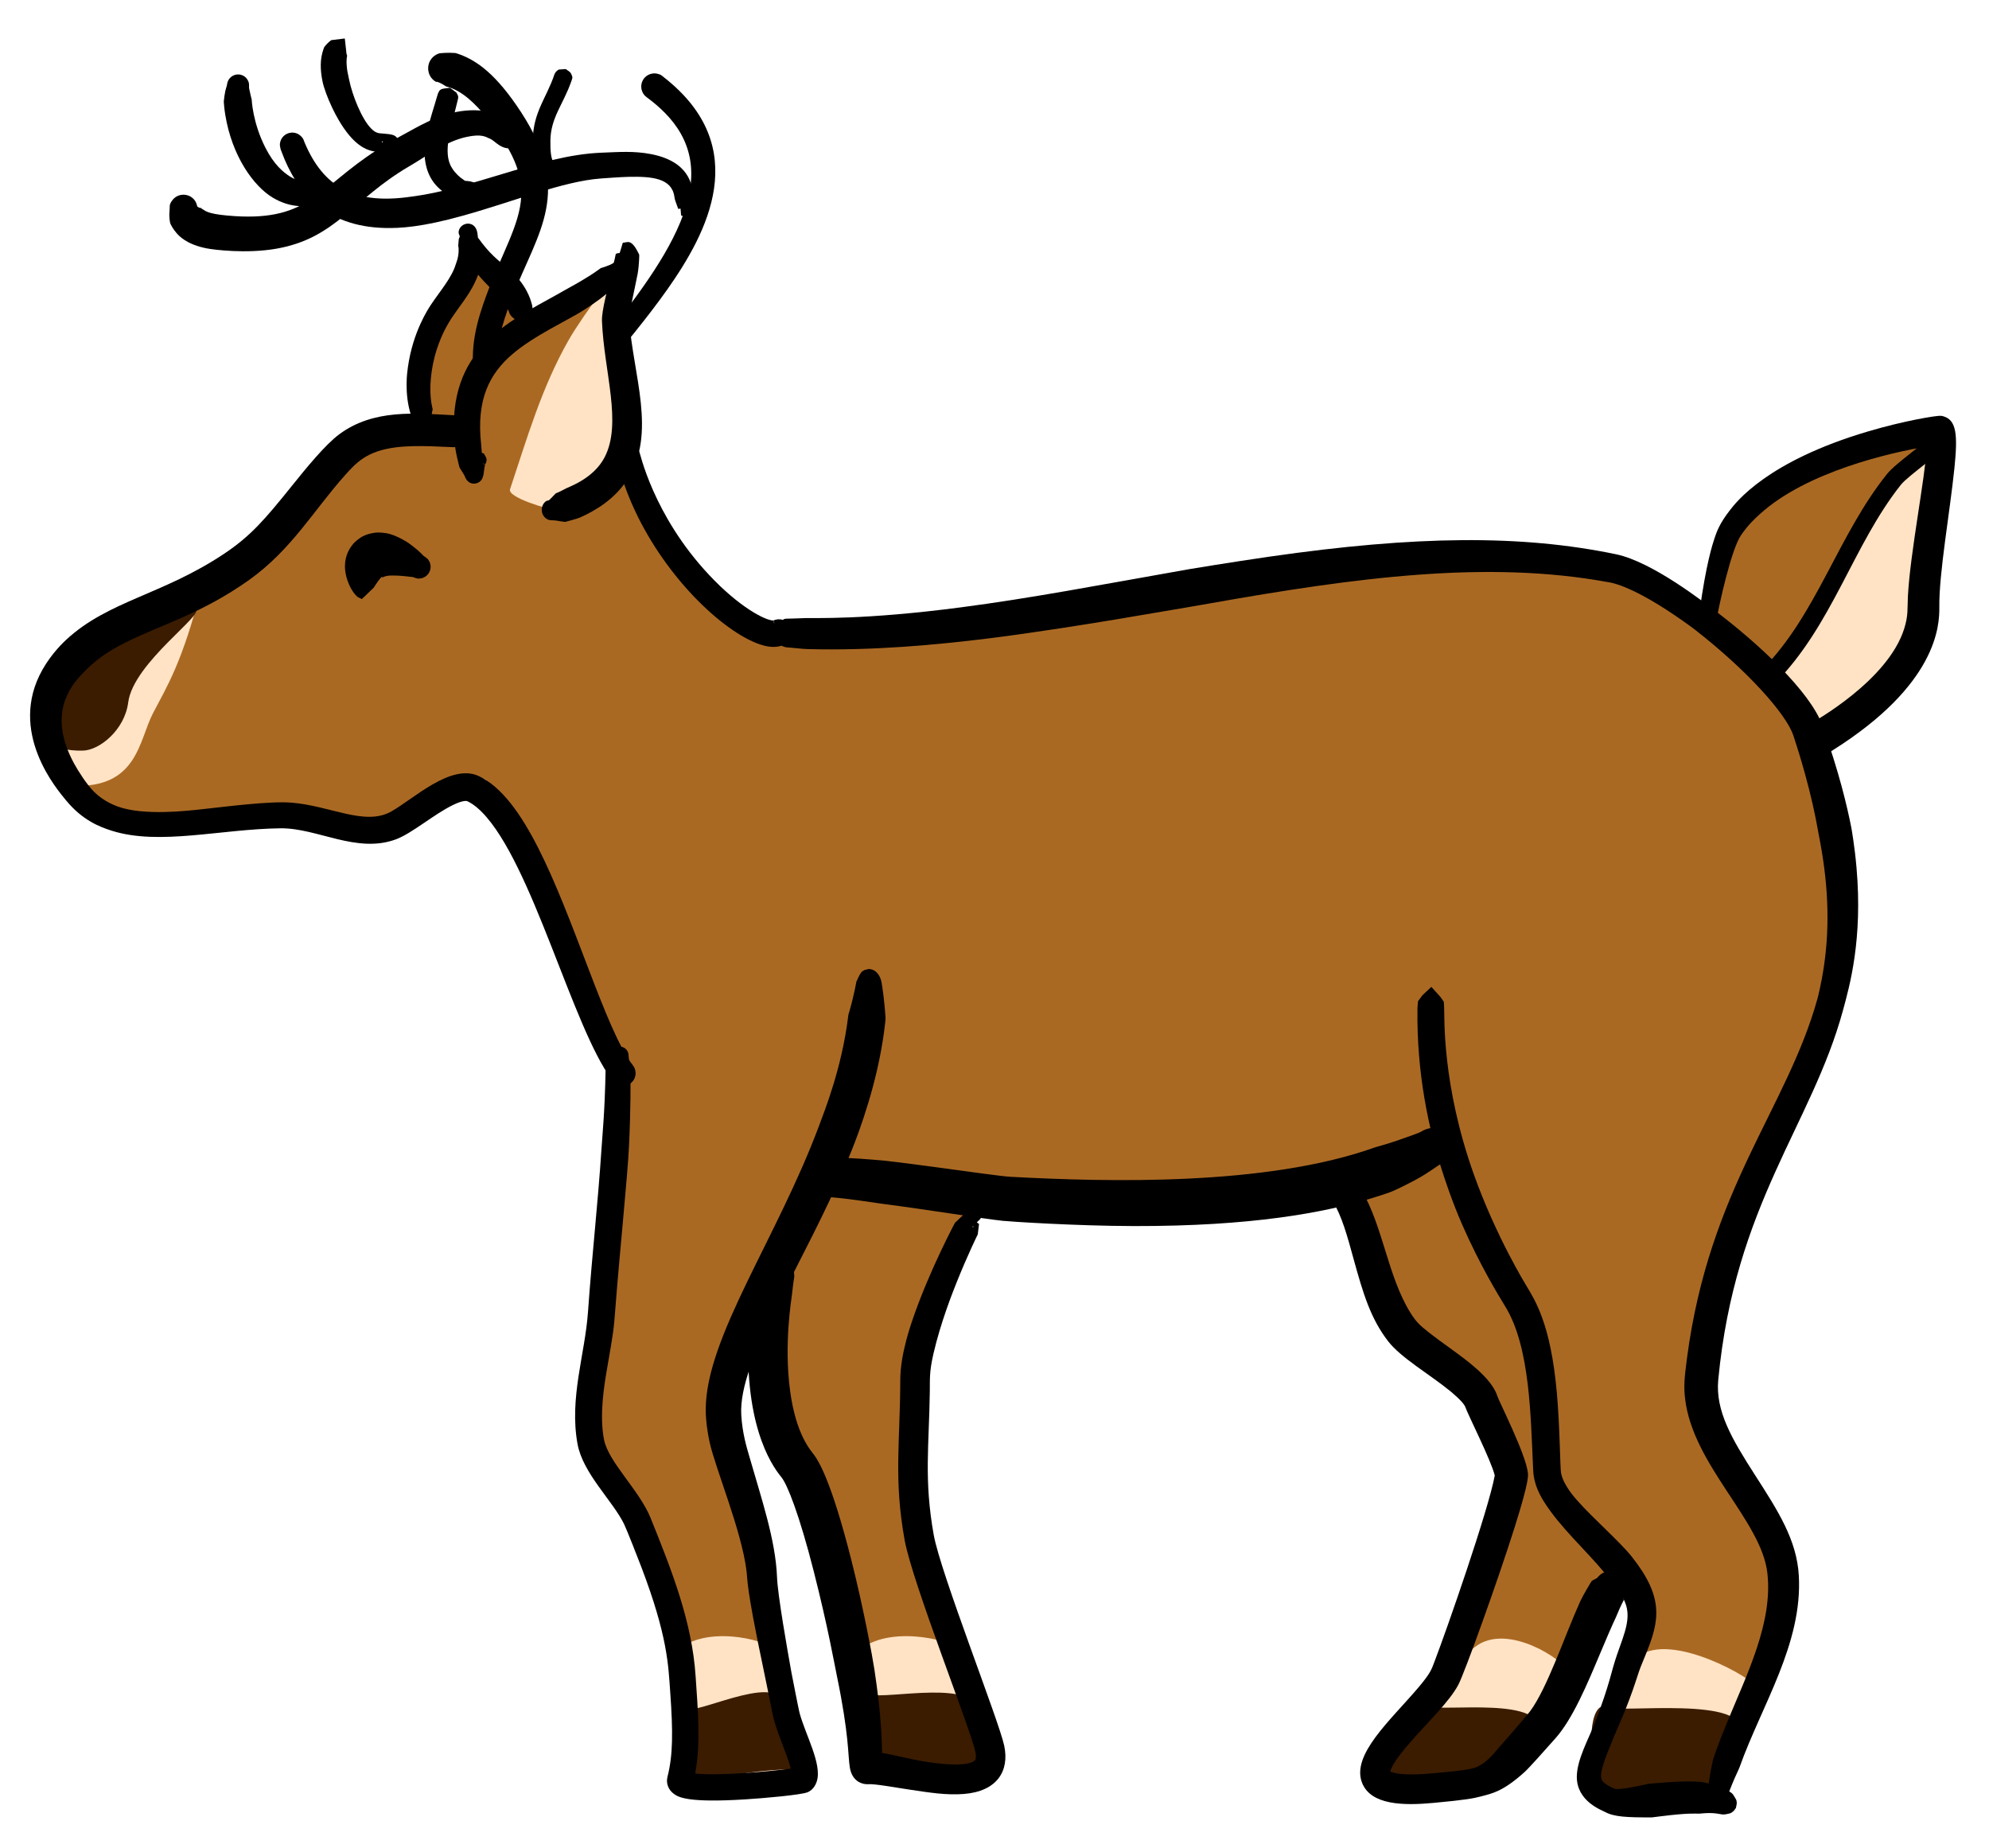 <?xml version="1.0" encoding="UTF-8" standalone="no"?>
<!DOCTYPE svg PUBLIC "-//W3C//DTD SVG 1.1//EN" "http://www.w3.org/Graphics/SVG/1.1/DTD/svg11.dtd">
<svg width="100%" height="100%" viewBox="0 0 889 826" version="1.1" xmlns="http://www.w3.org/2000/svg" xmlns:xlink="http://www.w3.org/1999/xlink" xml:space="preserve" xmlns:serif="http://www.serif.com/" style="fill-rule:evenodd;clip-rule:evenodd;stroke-linejoin:round;stroke-miterlimit:2;">
    <g transform="matrix(1,0,0,1,-304.972,-1956.14)">
        <path d="M584.828,2071.67C585.169,2072.3 583.334,2071.36 582.683,2071.66C576.591,2074.43 571.245,2080.03 566.184,2084.28C564.144,2086 549.089,2105.36 545.237,2103.44C543.699,2102.67 542.553,2101.05 541.579,2099.71C535.919,2091.92 530.876,2083.76 525.366,2075.89C524.708,2074.95 511.808,2065.1 511.808,2068.36C511.808,2088.41 495.31,2103.5 492.727,2124.17C491.992,2130.05 496.59,2151.31 490.79,2149.13C477.131,2144 442.501,2166.2 440.431,2181.91C438.389,2197.43 420.569,2206.18 407.648,2214.48C388.71,2226.66 333.399,2247.9 323.502,2273.02C309.779,2307.85 366.944,2327.01 386.943,2323.84C402.848,2321.31 449.298,2317.74 466.772,2326.68C476.346,2331.57 517.366,2293.7 523.501,2306.45C527.496,2314.74 536.644,2327.85 539.507,2336.62C543.814,2349.81 580.577,2411.12 584.763,2434.57C590.78,2468.26 571.931,2499.55 570.129,2531.98C568.977,2552.73 564.794,2588.67 574.433,2607.95C583.048,2625.18 594.742,2639.84 601.549,2658.17C609.976,2680.86 612.955,2703.66 612.955,2727.82C612.955,2730.24 611.373,2752.74 613.314,2754.29C620.889,2760.35 639.415,2748.02 648.608,2748.7C650.108,2748.81 664.843,2752.45 664.843,2748.99C664.843,2742.43 655.085,2706.96 650.76,2696.98C641.588,2675.81 646.602,2655.6 642.295,2634.06C637.525,2610.21 625.38,2614.24 628.817,2589.04C634.021,2550.88 667.201,2493.07 661.328,2513.32C652.554,2543.58 644.909,2550.11 650.473,2581.98C654.302,2603.91 670.6,2619.59 677.804,2640.09C681.939,2651.86 681.382,2666.49 682.539,2678.83C684.225,2696.81 685.097,2742.85 706.499,2750.49C713.36,2752.94 749.21,2754.16 751.62,2743.32C754.285,2731.32 722.557,2666.7 717.115,2649.06C700.983,2596.75 710.422,2552.73 735.193,2505.94C740.956,2495.06 762.026,2497.22 771.634,2496.91C803.981,2495.86 836.338,2500.14 867.975,2491.31C879.122,2488.2 904.283,2486.66 904.276,2486.66C904.15,2486.53 917.232,2529.49 927.659,2542.53C957.682,2580.06 982.251,2567.55 980.6,2615.41C980.317,2623.62 973.247,2654.21 970.27,2659.17C960.892,2674.8 954.419,2691.97 945.091,2707.52C939.931,2716.12 931.831,2721.25 927.014,2730.41C922.728,2738.55 913.522,2760.86 932.752,2759.53C940.991,2758.96 948.618,2750.92 956.282,2748.12C966.412,2744.42 976.894,2744.5 984.689,2736C992.498,2727.48 1025.91,2666.92 1033.83,2666.92C1045.28,2666.92 1038.35,2694.87 1036.41,2698.63C1030.71,2709.63 1018.35,2738.52 1018.35,2751.58C1018.35,2770.59 1058.22,2759.49 1070.42,2757.89C1082.44,2756.3 1081.28,2722.51 1086.62,2712.9C1135.14,2625.58 1048.45,2615.48 1071.7,2527.32C1077.25,2506.28 1092.81,2491.91 1100.83,2472.37C1114.03,2440.19 1119.22,2403.08 1123.86,2368.79C1126.26,2351 1127.02,2333.46 1123.49,2315.82C1122.06,2308.67 1112.94,2294.04 1115.65,2286.8C1119.28,2277.14 1133.97,2271.73 1141.14,2264.55C1162.02,2243.68 1178.49,2166.69 1175.72,2151.07C1173.19,2136.81 1096.24,2173.4 1084.89,2184.74C1077.57,2192.07 1068.03,2227.91 1069.11,2231.48C1069.21,2231.81 1009.63,2209.11 1002.99,2207.42C973.538,2199.88 760.817,2229.55 683.4,2236.94C610.414,2243.89 616.326,2216.68 584.63,2168.83C579.277,2160.75 584.747,2144.25 585.552,2134.86C587.492,2112.22 586.063,2093.57 582.253,2071.66" style="fill:rgb(170,105,35);"/>
        <g>
            <g transform="matrix(1,0,0,1,-569.84,0)">
                <path d="M907.33,2307.39C872.476,2262.09 913.279,2244.73 916.489,2242.22C931.393,2230.6 965.554,2216.07 964.891,2218.68C956.361,2252.33 949.355,2263.1 943.201,2274.93C936.839,2287.16 936.366,2308.56 907.33,2307.39Z" style="fill:rgb(255,227,196);"/>
            </g>
            <g transform="matrix(1,0,0,1,-569.84,0)">
                <path d="M1179.12,2751.03C1179.66,2714.66 1174.89,2695.81 1178.1,2693.31C1193,2681.68 1220.61,2690.69 1219.95,2693.31C1211.42,2726.96 1240.23,2732.45 1234.08,2744.28C1227.72,2756.51 1208.16,2752.2 1179.12,2751.03Z" style="fill:rgb(255,227,196);"/>
            </g>
            <g transform="matrix(1,0,0,1,-486.891,-1.693)">
                <path d="M1179.12,2751.03C1179.66,2714.66 1173.29,2697.51 1176.5,2695C1191.4,2683.37 1220.75,2692.39 1220.09,2695C1211.56,2728.65 1240.23,2732.45 1234.08,2744.28C1227.72,2756.51 1208.16,2752.2 1179.12,2751.03Z" style="fill:rgb(255,227,196);"/>
            </g>
            <g transform="matrix(1,0,0,1,-249.601,0)">
                <path d="M1170.66,2751.03C1179.61,2718.24 1210.59,2694.86 1213.8,2692.36C1228.7,2680.73 1254.76,2699.51 1254.1,2702.12C1245.57,2735.77 1240.23,2732.45 1234.08,2744.28C1227.72,2756.51 1199.7,2752.2 1170.66,2751.03Z" style="fill:rgb(255,227,196);"/>
            </g>
            <g transform="matrix(1,0,0,1,-158.663,6.76)">
                <path d="M1179.12,2751.03C1179.66,2714.66 1192.64,2692.38 1195.85,2689.88C1210.75,2678.25 1248.73,2700.63 1248.07,2703.24C1239.54,2736.89 1240.23,2732.45 1234.08,2744.28C1227.72,2756.51 1208.16,2752.2 1179.12,2751.03Z" style="fill:rgb(255,227,196);"/>
            </g>
            <path d="M1120.58,2282.39C1120.23,2282.77 1098.98,2259.87 1100.27,2256.01C1107.9,2233.11 1130.1,2208.72 1142.26,2187.45C1148.5,2176.53 1170.14,2152.49 1170.47,2155.16C1172.11,2168.27 1167.24,2186.6 1166.9,2199.93C1166.01,2235.7 1154.2,2265.58 1120.58,2282.39Z" style="fill:rgb(255,227,196);"/>
        </g>
        <g>
            <path d="M342.071,2291.66C312.961,2292.35 328.161,2267.18 328.161,2267.18C334.587,2248.38 385.202,2226.07 392.193,2228.42C397.398,2230.18 364.559,2252.29 362.278,2270.11C360.699,2282.43 349.466,2291.49 342.071,2291.66Z" style="fill:rgb(59,28,0);"/>
            <path d="M659.846,2746.93C630.736,2747.62 611.183,2754.99 611.183,2754.99C617.609,2736.2 605.95,2717.64 612.941,2719.99C618.146,2721.75 656.749,2702.32 654.468,2720.13C652.89,2732.46 667.241,2746.76 659.846,2746.93Z" style="fill:rgb(59,28,0);"/>
            <g transform="matrix(0.984,0.18,-0.18,0.984,585.937,-71.585)">
                <path d="M663.829,2742.82C634.719,2743.51 611.183,2754.99 611.183,2754.99C617.609,2736.2 600.771,2716.82 607.762,2719.18C612.967,2720.93 656.749,2702.32 654.468,2720.13C652.89,2732.46 671.224,2742.65 663.829,2742.82Z" style="fill:rgb(59,28,0);"/>
            </g>
            <g transform="matrix(0.984,0.18,-0.18,0.984,814.12,-64.998)">
                <path d="M663.829,2742.82C634.719,2743.51 611.183,2754.99 611.183,2754.99C617.609,2736.2 621.442,2711.78 628.433,2714.13C633.638,2715.89 680.261,2699.67 677.979,2717.48C676.401,2729.8 671.224,2742.65 663.829,2742.82Z" style="fill:rgb(59,28,0);"/>
            </g>
            <g transform="matrix(0.984,0.18,-0.18,0.984,908.774,-53.284)">
                <path d="M662.173,2733.76C635.628,2741.89 616.963,2750.09 614.348,2742.51C603.548,2720.3 604.54,2703.45 611.531,2705.81C616.736,2707.57 673.932,2688.92 671.651,2706.73C670.072,2719.05 669.246,2731.6 662.173,2733.76Z" style="fill:rgb(59,28,0);"/>
            </g>
        </g>
        <path d="M1169.08,2149.8C1169.21,2149.58 1169.96,2148.3 1171.24,2147.83C1171.26,2147.82 1174.18,2147.92 1174.18,2147.93C1176.48,2150.41 1177.43,2150.7 1175.76,2153.64C1172.77,2158.89 1158,2168.54 1154.57,2172.86C1133.15,2199.82 1124.08,2235.57 1098.16,2261.73C1096.98,2262.93 1096.89,2262.96 1095.2,2262.96C1095.18,2262.96 1092.22,2261.74 1092.22,2261.73C1091.81,2260.74 1091,2259.84 1091,2258.77C1090.99,2256.68 1091.32,2256.72 1092.79,2255.23C1116.97,2230.78 1126.49,2195.34 1148.37,2168.04C1152.53,2162.84 1166.33,2153.78 1169.08,2149.8L1169.08,2149.81C1169.07,2149.81 1169.07,2149.81 1169.07,2149.82C1169.05,2149.85 1169.06,2149.84 1169.08,2149.81C1169.08,2149.81 1169.08,2149.81 1169.08,2149.8Z"/>
        <g transform="matrix(0.948,0,0,0.955,118.902,229.039)">
            <path d="M493.666,2315.5C493.378,2315.73 491.734,2317.02 489.25,2316.72C488.49,2316.63 487.731,2316.39 487.062,2316.02C485.629,2315.22 485.709,2315.11 484.72,2313.8C466.196,2289.35 447.21,2212.44 423.481,2188.59C422.566,2187.68 419.751,2184.9 416.541,2183.47C416.465,2183.43 414.877,2182.85 409.967,2185.21C400.802,2189.62 390.577,2198.54 382.909,2201.36C364.421,2208.15 345.87,2195.99 328.569,2196.18C300.447,2196.5 271.519,2204.34 249.105,2197.36C243.209,2195.52 235.136,2192.4 227.458,2183.15C223.346,2178.19 199.643,2151.1 216.349,2121.83C220.766,2114.09 226.533,2108.8 227.593,2107.83C247.357,2089.71 272.841,2086.9 301.771,2067.79C314.491,2059.39 321.201,2051.56 333.722,2036.11C340.483,2027.76 349.595,2016.6 356.325,2011.68C372.421,1999.9 392.006,2001.89 410.255,2002.84C411.485,2002.9 411.462,2003.05 416.687,2004.05C416.948,2004.1 416.906,2004.18 418.126,2005.49C418.828,2006.24 419.101,2006.51 419.101,2006.52C419.244,2007.86 419.096,2009.21 419.093,2010.55C419.09,2011.9 419.238,2013.25 419.085,2014.59C419.082,2014.62 416.631,2016.98 416.607,2016.99C416.532,2017.02 410.412,2017.8 410.236,2017.8C407.644,2017.85 393.311,2016.57 383.034,2017.85C368.972,2019.6 364.028,2025.28 358.859,2031.01C344.371,2047.07 333.717,2065.81 313.734,2079.93C291.435,2095.68 272.845,2100.64 255.905,2108.99C247.289,2113.23 241.253,2117.34 235.019,2123.89C229.539,2129.64 218.461,2142.74 231.283,2166C233.08,2169.26 237.227,2175.79 240.612,2179.08C241.838,2180.27 245.378,2183.66 251.769,2185.98C264.022,2190.42 284.602,2187.99 291.294,2187.28C303.347,2185.99 323.337,2183.35 333.773,2184.18C352.07,2185.64 368.296,2195.22 380.675,2188.35C391.121,2182.56 408.844,2165.66 421.955,2171.71C443.349,2181.57 458.242,2221.69 473.624,2261.67C481.335,2281.71 488.2,2298.84 494.692,2307.16C496.202,2309.09 495.948,2311.18 495.904,2311.54C495.607,2313.98 493.953,2315.28 493.666,2315.5Z"/>
        </g>
        <g transform="matrix(0.948,0,0,0.955,118.902,229.039)">
            <path d="M415.326,1917.96C417.082,1917.41 417.18,1917.43 418.811,1918.29C420.614,1919.23 420.586,1919.39 421.167,1921.33C421.484,1922.39 423.804,1926.9 422.478,1934.42C422.384,1934.96 421.622,1938.22 419.009,1942.92C413.47,1952.87 407.117,1957.27 402.32,1971.69C399.116,1981.33 398.662,1990.88 399.639,1996.99C399.921,1998.75 400.28,2000 400.28,2000.01C400.277,2000.21 400.157,2000.19 399.805,2002.44C399.365,2005.24 399.899,2005.26 399.801,2005.49C399.794,2005.5 397.496,2007.66 397.487,2007.66C396.475,2007.63 395.379,2007.97 394.451,2007.56C394.418,2007.55 391.727,2004.93 390.418,2003.4C390.132,2003.06 390.122,2003.07 389.991,2002.65C386.769,1992.4 388.291,1982.48 388.592,1980.35C390.924,1963.84 398.129,1953.09 399.526,1951.01C403.733,1944.74 409.274,1938.49 411.15,1932.21C411.366,1931.49 412.416,1929.28 412.505,1926.02C412.566,1923.81 412.291,1923.83 412.309,1923.64C412.616,1920.45 412.515,1920.43 412.646,1920.19C413.501,1918.57 413.578,1918.51 415.326,1917.96Z"/>
        </g>
        <g transform="matrix(0.948,0,0,0.955,118.902,229.039)">
            <path d="M560.899,2098.93C561.349,2098.73 562.003,2098.49 562.664,2098.4C563.035,2098.35 565.18,2098.05 567.212,2099.54C567.523,2099.76 569.31,2101.07 569.686,2103.64C570.051,2106.13 568.767,2107.86 568.544,2108.16C566.051,2111.51 561.032,2111.3 560.329,2111.27C546.146,2110.69 517.657,2088.02 499.742,2055.53C497.159,2050.85 490.92,2039.09 486.878,2023.13C486.824,2022.92 486.656,2022.7 486.718,2022.49C486.725,2022.47 487.911,2020.79 487.922,2020.75C488.184,2019.71 488.154,2018.55 488.714,2017.63C488.831,2017.44 489.853,2015.77 490.916,2015.88C492.09,2016 493.311,2015.89 494.436,2016.25C494.911,2016.4 495.242,2016.88 495.475,2017.32C496.18,2018.64 495.701,2018.79 495.815,2018.84C496.631,2019.23 496.625,2019.23 497.635,2019.7C497.935,2019.83 503.908,2049.39 530.714,2077.72C544.538,2092.34 556.776,2098.84 560.899,2098.93ZM560.695,2099.02C560.594,2099.06 560.473,2099.12 560.328,2099.2C560.372,2099.18 560.503,2099.11 560.695,2099.02ZM561.032,2099C561.151,2099.8 561.161,2099.92 561.341,2100.54C561.186,2099.78 561.303,2099.13 561.032,2099Z"/>
        </g>
        <g transform="matrix(0.948,0,0,0.955,118.902,229.039)">
            <path d="M564.089,2100.55C564.771,2099.99 564.975,2098.98 565.657,2098.43C565.752,2098.35 566.073,2098.09 567.139,2098.06C569.017,2098.02 571.041,2097.99 575.878,2097.79C579.753,2097.62 603.234,2098.76 649.312,2092.76C682.815,2088.4 712.981,2082.6 756.942,2074.89C756.97,2074.89 776.236,2071.69 794.878,2069.02C863.718,2059.17 913.538,2058.68 958.179,2067.91C975.384,2071.47 999.724,2090.48 1005.07,2094.48C1024.88,2109.33 1049.75,2132.08 1055.51,2148.08C1063.46,2170.14 1067.18,2186.09 1069.12,2195.81C1069.13,2195.86 1070.67,2204.22 1071.58,2214.64C1074.53,2248.22 1068.36,2269.85 1065.2,2281.37C1050.44,2335.16 1014.3,2371.91 1006.39,2454.33C1005,2468.85 1012.74,2481.93 1023.74,2498.93C1034.56,2515.64 1043.38,2529.22 1044.37,2545.88C1046.25,2577.85 1026.75,2606.85 1016.44,2635.65C1015.94,2637.05 1014.76,2639.1 1012.72,2644.1C1009.55,2651.85 1010.26,2652.43 1007.95,2653.98C1007.93,2653.99 1004.74,2654.71 1004.73,2654.71C1003.84,2654.07 1002.67,2653.71 1002.06,2652.8C1000.79,2650.88 1001.04,2650.73 1001.26,2648.44C1001.94,2641.34 1003.26,2635.17 1003.89,2632.31C1003.96,2631.97 1005.97,2625.69 1010.58,2614.61C1020.11,2591.72 1032.17,2567.82 1029.55,2544.8C1026.75,2520.22 994.503,2494.43 990.765,2463.24C990.088,2457.59 990.355,2453.86 991.664,2444.05C1002.26,2364.64 1038.75,2327.38 1053.17,2275.92C1053.21,2275.77 1054.93,2269.36 1056.19,2260.91C1059.29,2240.3 1057.97,2220.1 1053.8,2199.36C1053.02,2195.5 1050.75,2179.78 1041.82,2152.8C1038.46,2142.66 1020.03,2122.28 995.448,2103.24C995.43,2103.22 991.088,2099.96 985.716,2096.36C964.071,2081.84 955.181,2081.1 954.374,2080.95C897.442,2070.59 836.093,2078.69 766.19,2091C762.667,2091.62 755.092,2092.95 722.099,2098.46C711.711,2100.19 682.994,2104.78 662.215,2107.32C638.045,2110.27 608.021,2113.12 577.09,2112.3C576.362,2112.28 574.783,2112.24 568.023,2111.54C567.525,2111.49 567.019,2111.49 566.531,2111.39C566.526,2111.39 564.934,2110.85 564.933,2110.85C564.488,2110.11 564.085,2109.35 563.657,2108.61C563.524,2108.38 563.003,2109.1 560.879,2106.75C560.738,2106.6 559.484,2105.21 559.815,2104.35C561.093,2101.01 560.974,2100.94 561.206,2100.74C562.381,2099.69 562.915,2101.59 564.089,2100.55Z"/>
        </g>
        <g transform="matrix(0.948,0,0,0.955,118.902,229.039)">
            <path d="M871.13,2270.4C872.555,2272.02 874.049,2273.58 875.475,2275.19C875.477,2275.19 876.006,2275.97 876.744,2277.03C876.829,2277.15 876.962,2277.25 876.998,2277.39C876.999,2277.4 877.048,2278.41 877.151,2280.02C877.414,2284.15 875.933,2315.98 891.29,2358.55C901.619,2387.18 915.556,2409.69 915.8,2410.1C919.852,2416.9 927.348,2427.74 930.278,2460.27C931.711,2476.18 931.822,2495.39 932.249,2497.8C933.276,2503.58 938.95,2509.73 939.929,2510.83C947.253,2519.09 960.069,2530.15 965.613,2537.1C980.778,2556.11 978.823,2566.84 972.232,2582.79C969.699,2588.92 969.631,2588.89 967.903,2594.2C963.351,2608.2 958.644,2617.81 957.007,2621.83C952.908,2631.9 949.729,2639.24 951.739,2642.03C953.222,2644.09 957.94,2645.96 958.209,2645.89C958.868,2645.72 959.462,2646.31 968.331,2644.52C970.316,2644.12 973.505,2643.43 973.513,2643.43C974.221,2643.33 979.837,2642.89 980.387,2642.85C987.137,2642.32 992.786,2642.11 998.179,2642.49C998.226,2642.5 1004.98,2643.5 1010.69,2646.52C1013.28,2647.89 1013.18,2648.08 1014.69,2650.58C1015.06,2651.19 1015.12,2651.96 1015.12,2652.67C1015.12,2652.69 1014.73,2654.68 1014.73,2654.68C1014.33,2655.2 1014.03,2655.81 1013.53,2656.24C1013,2656.7 1012.39,2657.17 1011.7,2657.31C1009.2,2657.84 1009.17,2657.97 1006.67,2657.49C1002.56,2656.7 997.786,2657.39 997.531,2657.39C995.249,2657.4 992.43,2656.99 979.039,2658.65C975.461,2659.1 975.467,2659.13 975.204,2659.13C963.175,2659.19 957.288,2658.89 953.019,2656.6C951.261,2655.66 939.563,2651.51 939.706,2639.98C939.805,2632.02 945.236,2622.46 948.062,2615.22C955.6,2595.93 955.622,2591.66 958.679,2582.94C962.192,2572.91 965.418,2565.88 962.501,2558.62C960.025,2552.46 954.411,2546.64 952.722,2544.6C943.942,2534.01 931.793,2523.38 924.138,2511.24C918.951,2503.01 919.187,2497.51 919.059,2494.9C917.936,2471.99 917.744,2439.17 906.082,2420.19C902.584,2414.5 894.16,2400.88 885.72,2381.83C880.817,2370.77 877.134,2359.4 876.49,2357.41C869.836,2336.87 864.156,2310.92 864.57,2280.53C864.57,2280.49 864.531,2280.49 864.811,2277.39C864.842,2277.03 864.893,2277.05 865.104,2276.76C865.249,2276.56 866.833,2274.4 866.936,2274.3C868.307,2272.97 869.759,2271.73 871.13,2270.4Z"/>
        </g>
        <g transform="matrix(0.948,0,0,0.955,118.902,229.039)">
            <path d="M569.1,2636.31C567.672,2630.15 562.13,2618.66 560.582,2611.06C558.347,2600.09 558.424,2600.08 556.105,2589.13C547.836,2550.1 548.917,2548.92 548.184,2543.34C545.712,2524.52 533.767,2496.33 530.875,2483.68C530.134,2480.43 528.983,2473.91 529.009,2468.13C529.155,2434.3 562.647,2388.15 582.545,2335.12C584.978,2328.64 593.212,2308.21 596.162,2284.28C596.332,2282.91 596.436,2282.93 596.819,2281.6C599.086,2273.73 600.019,2267.99 600.047,2267.94C600.773,2266.54 601.306,2265.03 602.23,2263.75C602.655,2263.16 603.339,2262.78 603.999,2262.47C604.017,2262.46 605.962,2262 605.97,2262.01C606.625,2262.16 607.325,2262.19 607.933,2262.48C611.192,2264.01 611.844,2267.89 611.94,2268.46C613.382,2277.04 613.774,2284.81 613.8,2285.25C613.802,2285.28 613.052,2295.16 609.827,2309.14C604.712,2331.31 596.857,2349.26 596.201,2350.82C575.381,2400.4 544.221,2444.96 545.767,2470.8C546.284,2479.44 548.362,2486.03 549.432,2489.74C555.165,2509.64 561.951,2529.2 562.626,2546.7C562.958,2555.28 567.552,2580.96 569.419,2591.31C569.461,2591.54 572.79,2608.5 573.175,2609.96C575.929,2620.41 583.988,2634.15 581.37,2642.29C580.135,2646.14 577.474,2647.19 576.972,2647.39C573.809,2648.64 556.318,2650.17 547.901,2650.69C520.851,2652.39 516.249,2649.77 514.01,2648.14C511.397,2646.25 510.192,2643.21 510.984,2640.12C513.584,2629.96 513.608,2619.2 512.276,2600.63C511.362,2587.89 511.095,2574.45 498.704,2542.09C496.858,2537.27 491.659,2524.17 490.491,2521.8C485.109,2510.9 471.091,2498.14 468.559,2484.33C464.62,2462.84 472.076,2442.34 473.483,2422.75C475.527,2394.29 478.14,2372.31 479.853,2346.37C480.363,2338.65 481.404,2329.31 481.806,2308.94C481.82,2308.25 481.74,2307.95 482.868,2305.48C483.01,2305.17 484.223,2302.53 484.357,2302.39C484.359,2302.38 484.388,2302.39 484.44,2302.39C484.445,2300.1 486.166,2299.09 486.446,2298.93C488.753,2297.57 492.069,2298.76 492.588,2301.91C492.635,2302.19 492.623,2303.25 493.112,2307.07C493.132,2307.22 493.295,2308.5 493.444,2308.95C493.46,2309 493.473,2309.05 493.481,2309.08L493.493,2309.08C493.494,2309.11 493.494,2309.14 493.494,2309.17C493.495,2309.18 493.495,2309.19 493.495,2309.2C493.585,2315.8 493.697,2326.88 492.812,2345.43C492.175,2358.79 488.132,2398.24 486.474,2420.06C485.584,2431.76 485.437,2432.09 482.595,2448.5C481.148,2456.86 478.78,2470.65 481.051,2482.29C483.109,2492.83 497.706,2505.96 503.017,2519C513.148,2543.89 522.505,2567.5 524.228,2592.93C525.3,2608.75 526.741,2624.31 524.032,2638.58C534.199,2639.79 558.228,2637.78 569.1,2636.31ZM491.032,2305.2L491.213,2305.4L491.449,2305.18C491.306,2305.19 491.167,2305.19 491.032,2305.2ZM492.412,2309.07C492.4,2309.07 492.389,2309.07 492.377,2309.07L492.412,2309.07Z"/>
        </g>
        <g transform="matrix(0.948,0,0,0.955,118.902,229.039)">
            <path d="M867.123,2337.7C867.873,2337.26 867.598,2337.42 867.123,2337.7ZM579.311,2363.88C578.277,2363.89 577.172,2364.29 576.209,2363.92C576.192,2363.91 573.966,2361.8 573.966,2361.79C573.895,2358.25 573.356,2357.36 576.729,2356.23C577.748,2355.88 577.779,2355.97 577.852,2355.92C578.058,2355.76 577.93,2355.64 581.406,2352.12C581.558,2351.97 581.68,2351.77 581.867,2351.66C582.149,2351.5 585.96,2350.52 586.317,2350.42C586.993,2350.25 586.989,2350.21 587.69,2350.22C596.453,2350.28 608.045,2351.28 613.251,2351.74C613.545,2351.77 622.047,2352.72 636.867,2354.71C653.291,2356.91 668.423,2359.08 672.889,2359.31C718.614,2361.75 793.169,2363.64 844.076,2345.69C846.184,2344.95 848.747,2344.47 854.73,2342.44C860.159,2340.6 864.989,2338.84 865.928,2338.38C866,2338.34 866.657,2337.97 867.123,2337.7C866.878,2337.84 868.656,2336.81 870.469,2336.57C871.002,2336.5 874.071,2336.1 876.964,2338.27C877.406,2338.61 879.951,2340.52 880.448,2344.21C880.929,2347.78 879.061,2350.24 878.736,2350.66C877.428,2352.38 877.326,2352.3 875.448,2353.37C873.656,2354.39 873.065,2355.06 868.411,2357.97C868.369,2358 865.285,2360.08 858.088,2363.59C857.644,2363.81 853.698,2365.73 852.493,2366.2C849.495,2367.36 843.798,2369.08 843.035,2369.31C820.348,2376.17 786.316,2382.46 731.01,2382.36C703.35,2382.3 672.285,2380.25 669.071,2379.91C659.407,2378.89 634.333,2374.78 612.695,2372C608.204,2371.42 596.317,2369.45 587.016,2368.79C586.142,2368.73 586.172,2368.62 585.355,2368.31C583.761,2367.73 582.515,2367.31 582.514,2367.31C582.3,2367.07 582.334,2367.04 579.982,2364.23C579.894,2364.13 579.772,2364.05 579.719,2363.92C579.482,2363.35 579.6,2363.31 579.362,2362.74L579.603,2363.8C579.495,2363.83 579.396,2363.85 579.291,2363.89C579.295,2363.88 579.308,2363.88 579.311,2363.88Z"/>
        </g>
        <g transform="matrix(0.948,0,0,0.955,118.902,229.039)">
            <path d="M656.815,2380.63C657.384,2381.02 657.852,2381.34 657.857,2381.37C657.891,2381.57 657.694,2382.73 657.348,2385.56C657.318,2385.8 657.336,2386.04 657.262,2386.27C657.261,2386.27 652.453,2395.91 647.144,2409.13C645.468,2413.3 639.777,2427.46 636.406,2441.97C634.378,2450.7 634.737,2453.86 634.662,2459.57C634.328,2484.98 631.834,2501.03 636.499,2526.89C639.725,2544.76 667.206,2613.8 669.728,2625.53C672.294,2637.47 666.342,2646.96 650.66,2648.18C642.394,2648.82 634.308,2647.5 625.457,2646.19C617.228,2644.98 608.765,2643.39 605.728,2643.61C603.543,2643.77 598.07,2642.88 596.928,2635.69C596.005,2629.88 596.652,2620.76 590.864,2592.99C589.602,2586.94 586.683,2570.35 580.01,2544.24C573.103,2517.22 567.469,2503.41 564.799,2500.06C562.091,2496.66 547.744,2479.78 549.088,2435.58C549.471,2422.97 551.079,2412.82 551.383,2411.38C552.31,2407 553.152,2403.88 553.519,2402.55C553.636,2402.13 553.758,2401.69 556.112,2397.67C556.801,2396.5 557.077,2396.08 557.244,2395.79C557.697,2395 558.012,2394.12 558.607,2393.43C558.878,2393.11 560.451,2391.29 563.234,2391.03C563.662,2390.98 566.107,2390.75 568.369,2392.62C568.69,2392.89 570.559,2394.44 570.787,2397.22C570.819,2397.61 570.328,2397.59 570.531,2402.15C570.622,2404.18 570.779,2405.98 570.778,2405.98C570.763,2406.11 570.192,2409.31 569.695,2414.25C569.527,2415.92 565.771,2437.52 568.799,2459.58C571.661,2480.43 578.689,2487.51 580.152,2489.55C582.003,2492.12 588.004,2500.76 597.69,2538.78C603.405,2561.2 607.676,2584.21 608.532,2589.87C611.706,2610.84 611.958,2621.23 612.169,2628.97C618.599,2630.05 626.241,2632.15 634.334,2633.33C634.918,2633.41 650.233,2635.89 655.298,2632.93C655.897,2632.57 656.815,2632.1 656.159,2628.61C654.328,2618.87 626.393,2549.25 622.788,2529.35C617.56,2500.49 620.678,2483.71 620.737,2454.16C620.761,2442.13 625.946,2427.79 627.068,2424.6C634.82,2402.57 646.466,2380.88 646.521,2380.82C647.146,2380.17 650.07,2377.59 651.254,2376.34C651.377,2376.21 651.972,2375.51 652.898,2375.1C653.567,2374.81 654.455,2374.74 654.491,2374.76C655.456,2375.29 656.587,2375.6 657.384,2376.35C657.406,2376.37 658.529,2378.5 658.628,2378.69C658.732,2378.89 658.582,2378.88 656.815,2380.63ZM655.127,2382.33C654.975,2382.49 654.818,2382.65 654.653,2382.82L655.191,2382.74L655.127,2382.33Z"/>
        </g>
        <g transform="matrix(0.948,0,0,0.955,118.902,229.039)">
            <path d="M901.016,2499.11C899.316,2492.06 888.668,2471.31 887.107,2467C886.265,2464.68 880.557,2460.05 879.912,2459.52C870.403,2451.81 856.767,2444.04 850.708,2436.23C842.477,2425.62 838.974,2413.99 834.545,2398.07C831.608,2387.51 829.115,2377.92 824.292,2370.06C824.204,2369.92 823.866,2369.1 823.04,2367.6C822.998,2367.52 822.905,2367.46 822.913,2367.37C822.931,2367.18 823.076,2367.24 823.908,2365.15C823.971,2364.99 823.964,2364.79 824.089,2364.68C825.078,2363.76 826.168,2362.95 827.207,2362.09C828.247,2361.23 829.234,2360.3 830.326,2359.51C830.399,2359.45 833.423,2359.23 833.486,2359.25C833.639,2359.3 835.281,2361.22 835.432,2361.39C835.527,2361.5 836.198,2362.09 838.088,2365.28C848.441,2382.76 850.529,2405.78 861.208,2422.86C863.791,2426.99 865.4,2428.62 870.131,2432.31C881.302,2441.03 898.734,2451.12 902.233,2461.93C903.087,2464.56 915.639,2489.12 916.602,2497.68C916.738,2498.88 917.59,2500.68 910.402,2523.32C902.344,2548.71 886.84,2591.37 883.89,2596.97C879.877,2604.6 870.009,2614.03 861.732,2623.35C858.575,2626.9 852.69,2633.74 851.747,2637.67C853.116,2638.33 857.646,2639.74 870.85,2638.6C886.726,2637.23 889.134,2636.59 891.54,2635.94C891.577,2635.93 894.083,2635.07 896.521,2633.13C899.89,2630.46 901.975,2627.47 904.185,2625.07C907.591,2621.38 916.592,2610.91 917.656,2609.49C925.813,2598.63 933.948,2574.2 941.247,2558.16C942.498,2555.41 946.6,2548.54 946.799,2548.41C946.984,2548.29 949.147,2547.16 949.167,2547.14C949.883,2546.47 950.488,2545.65 951.318,2545.12C951.696,2544.88 953.89,2543.47 956.829,2544.01C957.285,2544.09 959.863,2544.56 961.663,2547.18C961.916,2547.55 963.406,2549.72 962.782,2552.66C962.469,2554.14 961.468,2555.53 961.605,2555.34C961.636,2555.29 961.589,2555.37 961.815,2557.12C961.828,2557.22 961.879,2557.32 961.853,2557.41C961.802,2557.6 960.735,2559.22 958.194,2565.35C957.612,2566.75 957.373,2566.65 950.565,2582.73C944.696,2596.59 937.817,2612.98 929.636,2622.11C924.254,2628.12 917.201,2636.03 914.971,2638.01C904.763,2647.1 899.84,2647.92 894.478,2649.33C891.103,2650.22 887.359,2650.96 872.096,2652.36C857.744,2653.69 842.605,2653.35 838.472,2642.99C833.22,2629.82 851.929,2613.67 865.025,2598.33C870.824,2591.53 871.19,2589.88 872.594,2586.25C878.555,2570.83 898.037,2515.24 901.016,2499.11Z"/>
        </g>
        <g transform="matrix(0.948,0,0,0.955,118.902,229.039)">
            <path d="M413.008,1918.93C412.724,1918.33 412.458,1917.72 412.506,1917.08C412.639,1915.3 413.921,1914.29 414.134,1914.12C416.364,1912.36 420.611,1912.75 421.358,1917.57C421.427,1918.02 421.524,1919.05 421.622,1919.7C427.212,1927.48 430.998,1930.16 435.94,1934.28C444.483,1941.4 446.443,1948.9 446.768,1949.97C446.798,1950.07 447.117,1951.13 447.126,1951.19C447.219,1951.93 447.423,1952.67 447.355,1953.4C447.324,1953.74 447.144,1955.69 445.375,1957.17C443.548,1958.69 441.525,1958.51 441.174,1958.48C438.875,1958.27 437.605,1956.77 437.384,1956.51C436.258,1955.18 436.566,1955.01 435.816,1953.44C434.791,1951.3 433.089,1948.67 428.357,1944.2C427.662,1943.54 424.603,1940.31 424.28,1939.97C423.383,1939.03 418.189,1933.79 413.548,1923.71C413.042,1922.61 412.806,1921.21 413.008,1918.93ZM418.962,1920.59C419.029,1920.56 419.107,1920.51 419.202,1920.43C419.26,1920.38 419.166,1920.46 418.962,1920.59Z"/>
        </g>
        <g transform="matrix(0.948,0,0,0.955,118.902,229.039)">
            <path d="M1004.89,2101.97C1004.86,2103.12 1004.31,2103.93 1004.19,2104.11C1002.71,2106.3 999.444,2106.49 997.72,2104.48C997.085,2103.74 996.893,2102.94 996.857,2102.8C996.702,2102.15 996.576,2102.01 997.618,2094.42C1000.65,2072.34 1003.72,2063.17 1004.59,2060.54C1005.62,2057.47 1006.93,2053.62 1011.8,2047.4C1014.77,2043.6 1029.3,2024.38 1077.24,2010.35C1094.07,2005.42 1108.85,2003.04 1110.97,2003.11C1111.7,2003.14 1111.7,2003.11 1112.4,2003.3C1118.84,2005.04 1119.31,2012.2 1117.74,2027.53C1115.64,2048.02 1110.42,2076.8 1110.62,2092.64C1110.73,2101.5 1109.44,2129.01 1060.19,2159.76C1059.33,2160.3 1058.37,2160.89 1058.36,2160.89C1058.21,2160.94 1054.7,2161.98 1054.66,2161.98C1052.7,2162.02 1050.73,2162.31 1048.78,2162.11C1047.92,2162.01 1047.11,2161.58 1046.38,2161.11C1046.37,2161.1 1044.78,2159.52 1044.78,2159.51C1044.58,2158.8 1044.23,2158.11 1044.18,2157.38C1043.94,2153.32 1047.42,2149.83 1047.92,2149.32C1049.86,2147.37 1049.82,2147.32 1050.01,2147.18C1051.2,2146.29 1086.37,2127.21 1094.08,2102.68C1096.05,2096.41 1095.5,2093.55 1095.8,2087.72C1096.84,2067.37 1103.94,2032.32 1104.73,2017.49C1088.27,2020.19 1048.06,2029.1 1025.94,2049.18C1024.09,2050.85 1020.5,2053.99 1017,2059.19C1012.64,2065.66 1007.01,2090.08 1004.89,2101.97ZM997.21,2100.43C997.157,2100.41 997.102,2100.39 997.045,2100.36L996.972,2100.55C997.053,2100.51 997.132,2100.47 997.21,2100.43Z"/>
        </g>
        <path d="M592.746,1991.3C592.962,1991.01 594.2,1989.36 596.624,1989.01C597.369,1988.9 598.149,1988.94 598.878,1989.12C600.509,1989.54 600.448,1989.7 601.772,1990.74C641.643,2021.98 621.027,2060.28 603.225,2085.53C584.939,2111.47 560.764,2135.39 552.867,2154.18C552.776,2154.39 552.245,2155.65 550.806,2156.27C550.79,2156.28 547.859,2156.31 547.853,2156.31C547.153,2155.62 546.144,2155.15 545.759,2154.25C545.038,2152.57 545.245,2152.47 545.927,2150.77C557.963,2120.77 606.914,2078.72 613.302,2041.14C616.756,2020.83 605.677,2008.2 593.917,1999.53C591.991,1998.12 591.691,1996.01 591.64,1995.66C591.295,1993.24 592.531,1991.59 592.746,1991.3Z"/>
        <path d="M609.153,2049.39C608.879,2049.42 608.54,2049.46 608.11,2049.51C606.814,2045.77 606.644,2045.81 606.377,2043.97C605.176,2035.69 596.133,2034.97 585.896,2035.19C584.9,2035.22 582.354,2035.27 573.457,2035.93C556.747,2037.17 535.398,2045.95 512.141,2052.48C493.453,2057.72 483.773,2058.19 477.17,2058.05C450.207,2057.48 437.369,2041.71 430.851,2024.04C430.764,2023.81 430.416,2022.91 430.415,2022.9C430.298,2022.18 430.042,2021.47 430.067,2020.74C430.078,2020.4 430.143,2018.48 431.785,2016.93C433.481,2015.33 435.466,2015.4 435.81,2015.41C438.067,2015.49 439.387,2016.89 439.616,2017.13C440.749,2018.33 440.531,2018.47 441.174,2019.99C449.601,2039.9 463.391,2047.14 486.391,2044.36C498.268,2042.92 506.581,2040.86 527.404,2034.55C545.19,2029.17 559.54,2024.94 573.915,2024.39C581.692,2024.09 588.232,2023.55 595.914,2025.02C613.082,2028.33 614.452,2038.95 614.695,2043.43L614.689,2043.43C615.05,2045.5 616.356,2048.61 615.596,2050.7C615.482,2051.01 614.751,2053.03 612.354,2053.3C611.381,2053.41 610.47,2052.77 609.529,2052.5C609.302,2052.43 609.431,2052.31 609.153,2049.39ZM608.939,2047.35C608.93,2047.26 608.919,2047.17 608.909,2047.08L608.792,2047.24L608.939,2047.35Z"/>
        <path d="M513.991,2045.29C511.008,2045.84 509.29,2045.22 507.256,2044.27C501.297,2041.46 497.509,2037.4 495.722,2031.4C492.633,2021.02 497.46,2009.49 500.391,1999.01C501.407,1995.37 502.365,1995.94 506.099,1995.39C506.108,1995.39 508.956,1997.5 508.965,1997.52C510.121,1999.44 509.842,1999.59 509.331,2001.78C506.817,2012.55 502.502,2024.33 506.978,2031.21C507.013,2031.26 507.696,2032.59 509.495,2034.35C510.684,2035.51 511.674,2036.16 512.66,2036.86L512.624,2036.93C513.208,2037.06 513.853,2036.99 515.22,2037.24C516.816,2037.54 518.374,2038.36 519.295,2039.88C520.35,2041.63 519.87,2043.08 519.783,2043.35C519.777,2043.36 517.866,2045.59 517.857,2045.59C516.886,2045.66 515.868,2046.09 514.943,2045.79C514.587,2045.67 514.269,2045.49 513.991,2045.29ZM514.881,2042.7L515.678,2042.15C515.292,2042.4 515.077,2042.46 514.881,2042.7ZM512.988,2044.3C512.753,2044 512.649,2043.79 512.692,2043.88C512.805,2044.09 512.9,2044.23 512.988,2044.3Z"/>
        <path d="M550.027,2036.54C550.01,2036.56 549.992,2036.59 549.974,2036.62C549.145,2036.16 547.34,2035.46 545.664,2032.66C543.999,2029.87 543.033,2025.96 543.122,2018.59C543.271,2006.33 549.348,1999.66 552.716,1989.57C552.794,1989.33 553.243,1987.99 554.761,1987.23C554.776,1987.22 557.863,1987 557.87,1987.01C558.651,1987.68 559.747,1988.12 560.21,1989.05C561.064,1990.75 560.886,1990.87 560.256,1992.67C556.669,2002.92 551.027,2008.81 550.976,2019.21C550.958,2022.88 551.029,2027.39 552.831,2029.38C554.191,2030.13 555.137,2030.62 555.726,2031.9C556.369,2033.29 556.099,2035.05 555.026,2036.18C554.805,2036.41 553.399,2037.9 551.125,2037.23C550.704,2037.1 550.354,2036.84 550.027,2036.54ZM550.253,2030.6C550.297,2030.45 550.341,2030.3 550.387,2030.15L550.088,2030.35L550.253,2030.6Z"/>
        <path d="M526.563,2144.9C524.484,2143.99 522.721,2142.93 522.07,2140.4C521.196,2137.01 518.114,2130.45 517.367,2126.77C514.355,2111.94 518.321,2099.13 522.496,2087.78C529.199,2069.55 537.231,2056.82 537.931,2044.16C538.309,2037.34 537.306,2026.48 521.864,2007.95C517.674,2002.92 511.683,1996.64 504.704,1994.88C504.142,1994.73 504.206,1994.6 503.034,1993.94C500.158,1992.3 499.963,1992.81 499.718,1992.66C497.273,1991.23 496.668,1988.86 496.564,1988.46C495.833,1985.6 497.108,1983.46 497.331,1983.09C498.781,1980.67 501.129,1980.05 501.535,1979.94C501.62,1979.92 505.191,1979.58 508.119,1979.82C508.18,1979.82 508.297,1979.68 510.398,1980.45C518.251,1983.31 526.918,1989.5 537.83,2006.23C561.095,2041.89 545.662,2059.19 534.157,2088.42C528.154,2103.67 527.756,2110 527.535,2112.14C526.766,2119.56 527.925,2124.21 528.157,2125.95C528.662,2129.76 529.744,2132.75 530.341,2137.85C531.444,2138.59 533.002,2139.29 533.402,2141.26C533.899,2143.72 531.862,2146.16 529.215,2145.92C527.697,2145.78 526.987,2145.49 526.563,2144.9Z"/>
        <path d="M533.329,2014.25C533.758,2014.22 534.079,2014.19 534.081,2014.2C536.518,2016.27 537.511,2016.34 536.454,2019.36C535.906,2020.93 533.281,2024.44 527.894,2020.9C525.934,2019.61 525.404,2018.66 523.375,2017.89C522.289,2017.47 520.391,2015.84 513.483,2017.35C504.096,2019.4 496.462,2025.46 487.788,2030.53C462.528,2045.3 455.185,2062.62 428.538,2067.3C415.159,2069.65 400.609,2067.8 397.345,2067.16C388.207,2065.38 384.854,2061.44 383.867,2060.31C382.352,2058.57 381.535,2056.98 381.153,2056.18C380.905,2055.65 380.484,2053.04 380.731,2050.76C381.012,2048.16 380.376,2047.92 381.895,2045.8C382.116,2045.49 383.417,2043.66 385.913,2043.26C388.516,2042.84 390.307,2044.12 390.622,2044.34C391.273,2044.81 391.848,2045.41 392.268,2046.09C392.94,2047.18 393.155,2048.61 393.126,2048.41C393.092,2048.19 393.339,2048.97 394.772,2049.11L394.799,2049.09C395.142,2049.46 395.272,2049.53 395.841,2049.84L395.845,2049.83C397.187,2050.82 399.319,2052.07 409.951,2052.75C443.184,2054.87 447.545,2039.85 473.383,2023.23C474.692,2022.39 478.647,2019.84 490.268,2013.56C497.473,2009.67 506.348,2005.31 517.139,2005.42C522.672,2005.47 526.344,2007.23 528.669,2008.8C529.283,2009.21 531.467,2011.2 532.702,2013.27C532.945,2013.68 533.183,2014.03 533.329,2014.25ZM529.426,2016.25C529.358,2016.33 529.291,2016.47 529.221,2016.67C529.192,2016.76 529.257,2016.56 529.426,2016.25Z"/>
        <path d="M411.985,1989.45C412.285,1989.48 414.009,1989.69 415.277,1991.31C415.667,1991.81 415.971,1992.39 416.143,1993C416.319,1993.62 416.266,1994.29 416.301,1994.94C416.306,1995.05 416.257,1995.15 416.263,1995.26C416.283,1995.62 416.646,1997.12 416.685,1997.28C416.933,1998.31 416.907,1998.56 417.475,2000.67C417.476,2000.67 417.844,2010.88 423.61,2022.2C427.466,2029.78 431.593,2033.12 434.431,2034.95C435.229,2035.46 438.983,2037.8 444.076,2037.37C444.899,2037.29 445.092,2037.55 447.146,2037.58C447.729,2037.59 447.725,2037.56 448.311,2037.56C449.285,2037.58 450.342,2037.21 451.233,2037.6C451.248,2037.61 453.288,2039.77 453.287,2039.78C453.259,2040.75 453.587,2041.8 453.196,2042.68C452.571,2044.09 448.949,2046.15 448.534,2046.39C446.763,2047.39 446.404,2047.48 446.202,2047.53C441.965,2048.56 434.988,2049.32 426.876,2044.48C418.384,2039.41 408.643,2025.97 405.651,2007.42C405.232,2004.83 405.077,2002.81 405.022,2002.02C405,2001.71 404.917,2001.66 405.275,1999.12C405.791,1995.46 406.332,1995.05 406.484,1993.76C406.519,1993.46 406.722,1991.74 408.345,1990.47C409.961,1989.2 411.685,1989.41 411.985,1989.45Z"/>
        <path d="M478.545,2023.85L478.538,2023.9C474.107,2023.86 472.87,2024.26 469.924,2023.25C467.22,2022.32 460.702,2019.42 453.487,2004.38C451.365,1999.96 449.644,1995.21 449.099,1992.43C448.076,1987.24 447.941,1982.55 449.586,1978C449.935,1977.03 449.97,1977.04 450.642,1976.27C451.73,1975.01 452.991,1974.09 453.049,1974.08C455.058,1973.81 457.076,1973.61 459.085,1973.34C459.3,1975.35 459.543,1977.36 459.758,1979.37C459.762,1979.41 459.741,1979.45 459.742,1979.49C459.754,1979.92 460.086,1980.97 460.125,1981.1C460.179,1981.27 459.598,1982.04 460.017,1986.35C460.189,1988.11 460.421,1988.81 461.028,1991.83C462.367,1998.5 466.617,2009.42 470.958,2013.69C473.233,2015.93 474.542,2015.69 476.48,2015.86C479.937,2016.18 481.39,2016.34 482.512,2017.85C482.648,2018.03 483.425,2019.08 483.255,2020.59C483.042,2022.5 481.474,2023.37 481.225,2023.51C481.209,2023.52 479.176,2023.78 478.545,2023.85ZM476.097,2019.79C475.979,2019.57 475.854,2019.35 475.721,2019.11L475.651,2019.74C475.805,2019.76 475.953,2019.77 476.097,2019.79Z"/>
        <path d="M520.154,2171.85C520.973,2171.25 517.797,2168.12 517.475,2167.5C515.204,2163.1 513.785,2157.95 513.602,2153.01C513.129,2140.23 519.581,2122.29 528.523,2112.98C540.5,2100.5 554.563,2091.03 571.134,2086.29C573.997,2085.47 578.522,2081.27 578.522,2081.27C578.522,2081.27 578.573,2086.1 578.522,2088.51C578.294,2099.45 578.596,2109.04 580.387,2119.79C585.976,2153.32 586.907,2176.36 551.191,2191.67C549.955,2192.2 547.843,2189.06 547.174,2188.44C537.573,2179.53 528.619,2170.94 514.821,2170.94" style="fill:rgb(170,105,35);"/>
        <g transform="matrix(1,0,0,1,-567.327,-81.175)">
            <path d="M1119.14,2264.92C1118.79,2265.29 1098.98,2259.87 1100.27,2256.01C1107.9,2233.11 1114.45,2210.34 1126.61,2189.07C1132.85,2178.14 1152.09,2152.28 1152.42,2154.96C1154.06,2168.06 1150.84,2189.93 1150.51,2203.27C1149.61,2239.04 1152.76,2248.11 1119.14,2264.92Z" style="fill:rgb(255,227,196);"/>
        </g>
        <g transform="matrix(0.948,0,0,0.955,118.902,229.039)">
            <path d="M488.449,1926.88C489.942,1922.31 489.749,1922.12 490.038,1922.1C491.062,1922.02 492.135,1921.56 493.11,1921.88C493.493,1922 494.827,1922.44 496.529,1925.54C496.619,1925.71 497.598,1927.49 497.624,1927.6C497.721,1928.01 497.578,1930.38 497.564,1930.62C497.535,1931.09 497.334,1934.44 496.931,1936.54C495.624,1943.33 492.71,1955.58 492.898,1958.16C494.791,1984.14 505.921,2011.29 492.207,2032.71C486.078,2042.28 476.793,2047.58 469.756,2050.7C468.45,2051.28 462.855,2052.77 462.694,2052.78C462.332,2052.78 458.637,2052.17 458.285,2052.11C458.279,2052.11 458.273,2052.12 458.266,2052.12C456.96,2051.93 455.502,2052.19 454.347,2051.55C451.395,2049.93 451.695,2046.96 451.74,2046.51C451.771,2046.2 451.957,2044.37 453.61,2043.15C454.43,2042.55 454.709,2043.05 455.437,2042.33C455.877,2041.9 456.612,2041.21 458.181,2039.53C458.491,2039.19 458.667,2039.49 463.298,2037.02C464.761,2036.24 476.064,2032.47 481.288,2022.61C489.757,2006.62 481.048,1982.47 480.09,1958.77C479.884,1953.68 482.902,1943.54 485.065,1933.54C485.166,1933.07 486.012,1930.55 486.572,1927.46C486.581,1927.4 486.601,1927.3 487.124,1927.1C487.318,1927.02 488.098,1926.94 488.184,1926.92C488.275,1926.91 488.363,1926.9 488.449,1926.88ZM488.27,1927.43L488.206,1927.46L488.239,1927.52C488.249,1927.49 488.259,1927.46 488.27,1927.43Z"/>
        </g>
        <g transform="matrix(0.948,0,0,0.955,118.902,229.039)">
            <path d="M424.963,2025.97L424.988,2025.98C424.177,2028.96 424.733,2032.3 422.336,2034.03C420.329,2035.48 416.81,2035.31 415.402,2031.41C415.191,2030.83 415.112,2030.87 413.232,2027.78C413.123,2027.6 412.979,2027.44 412.904,2027.24C412.903,2027.24 412.391,2025.32 411.909,2023.19C411.056,2019.44 410.828,2017.96 410.537,2014.41C407.079,1972.2 435.715,1959.17 458.701,1946.47C462.302,1944.48 462.264,1944.42 465.879,1942.46C465.943,1942.43 473.273,1938.49 478.532,1934.69C479.425,1934.05 479.409,1934.03 479.496,1933.99C479.806,1933.84 480.823,1933.68 484.387,1932.25C484.39,1932.24 484.386,1932.24 484.39,1932.24C486.843,1931.12 487.249,1930.34 489.167,1932.23C489.309,1932.37 490.102,1933.15 490.106,1934.55C490.109,1935.33 488.043,1939.38 487.835,1939.78C487.19,1941.05 486.56,1942.16 486.559,1942.17C485.584,1943.19 482.902,1945.43 482.575,1945.7C480.886,1947.11 478.103,1949.42 471.496,1953.64C464.25,1958.28 447.838,1965.65 437.615,1974.46C427.299,1983.35 420.724,1995.15 423.132,2016.6C423.255,2017.69 423.287,2018.67 423.443,2020.41C423.99,2020.61 424.442,2020.78 424.443,2020.79C424.862,2021.72 425.661,2022.56 425.692,2023.58C425.721,2024.56 425.294,2025.44 424.963,2025.97ZM423.91,2025.48C424.122,2025.59 424.365,2025.7 424.751,2025.89L424.948,2025.97C425.007,2025.65 424.525,2025.6 423.924,2025.4C423.92,2025.42 423.915,2025.45 423.91,2025.48ZM424.935,2026.02C424.71,2026.37 424.54,2026.56 424.608,2026.48C424.792,2026.29 424.895,2026.13 424.935,2026.02Z"/>
        </g>
        <path d="M475.799,2213.8C475.34,2214.21 474.722,2214.85 474.023,2215.83C472.105,2218.51 472.24,2218.6 472.036,2218.8C470.268,2220.54 468.437,2222.21 466.669,2223.95C465.377,2223.14 465.166,2223.44 464.115,2222.34C463.779,2221.99 462.229,2220.37 460.889,2217.2C459.141,2213.06 459.134,2209.99 459.15,2209.02C459.228,2204.1 461.399,2200.97 462.924,2199.14C462.931,2199.13 464.072,2197.84 465.854,2196.64C466.438,2196.25 468.611,2194.68 473.092,2194.2C474.015,2194.1 477.06,2194.19 479.348,2194.88C483.004,2195.98 486.131,2197.95 487.188,2198.62C487.519,2198.83 490.939,2201.24 493.326,2203.62C494.343,2204.63 494.323,2204.65 494.419,2204.73C494.472,2204.77 494.549,2204.78 494.603,2204.82C495.15,2205.25 495.775,2205.6 496.221,2206.13C496.425,2206.37 497.601,2207.77 497.425,2209.91C497.243,2212.12 495.796,2213.33 495.546,2213.54C493.902,2214.92 492.078,2214.77 491.761,2214.75C491.07,2214.69 490.424,2214.38 489.76,2214.18C489.705,2214.17 489.662,2214.12 489.606,2214.1C489.531,2214.09 486.097,2213.72 485.792,2213.68C484.585,2213.55 480.416,2213.21 478.237,2213.52C477.955,2213.56 477.65,2213.62 477.357,2213.7C477.043,2213.78 476.743,2213.87 476.503,2213.98C476.572,2214.12 476.641,2214.26 476.709,2214.4C476.773,2214.53 476.746,2214.48 476.488,2213.98C476.225,2214.1 476.036,2214.22 475.981,2214.33C475.945,2214.41 475.934,2214.39 475.883,2214.46L475.799,2213.8ZM477.396,2213.74C477.417,2213.76 477.416,2213.76 477.396,2213.74Z"/>
    </g>
</svg>
